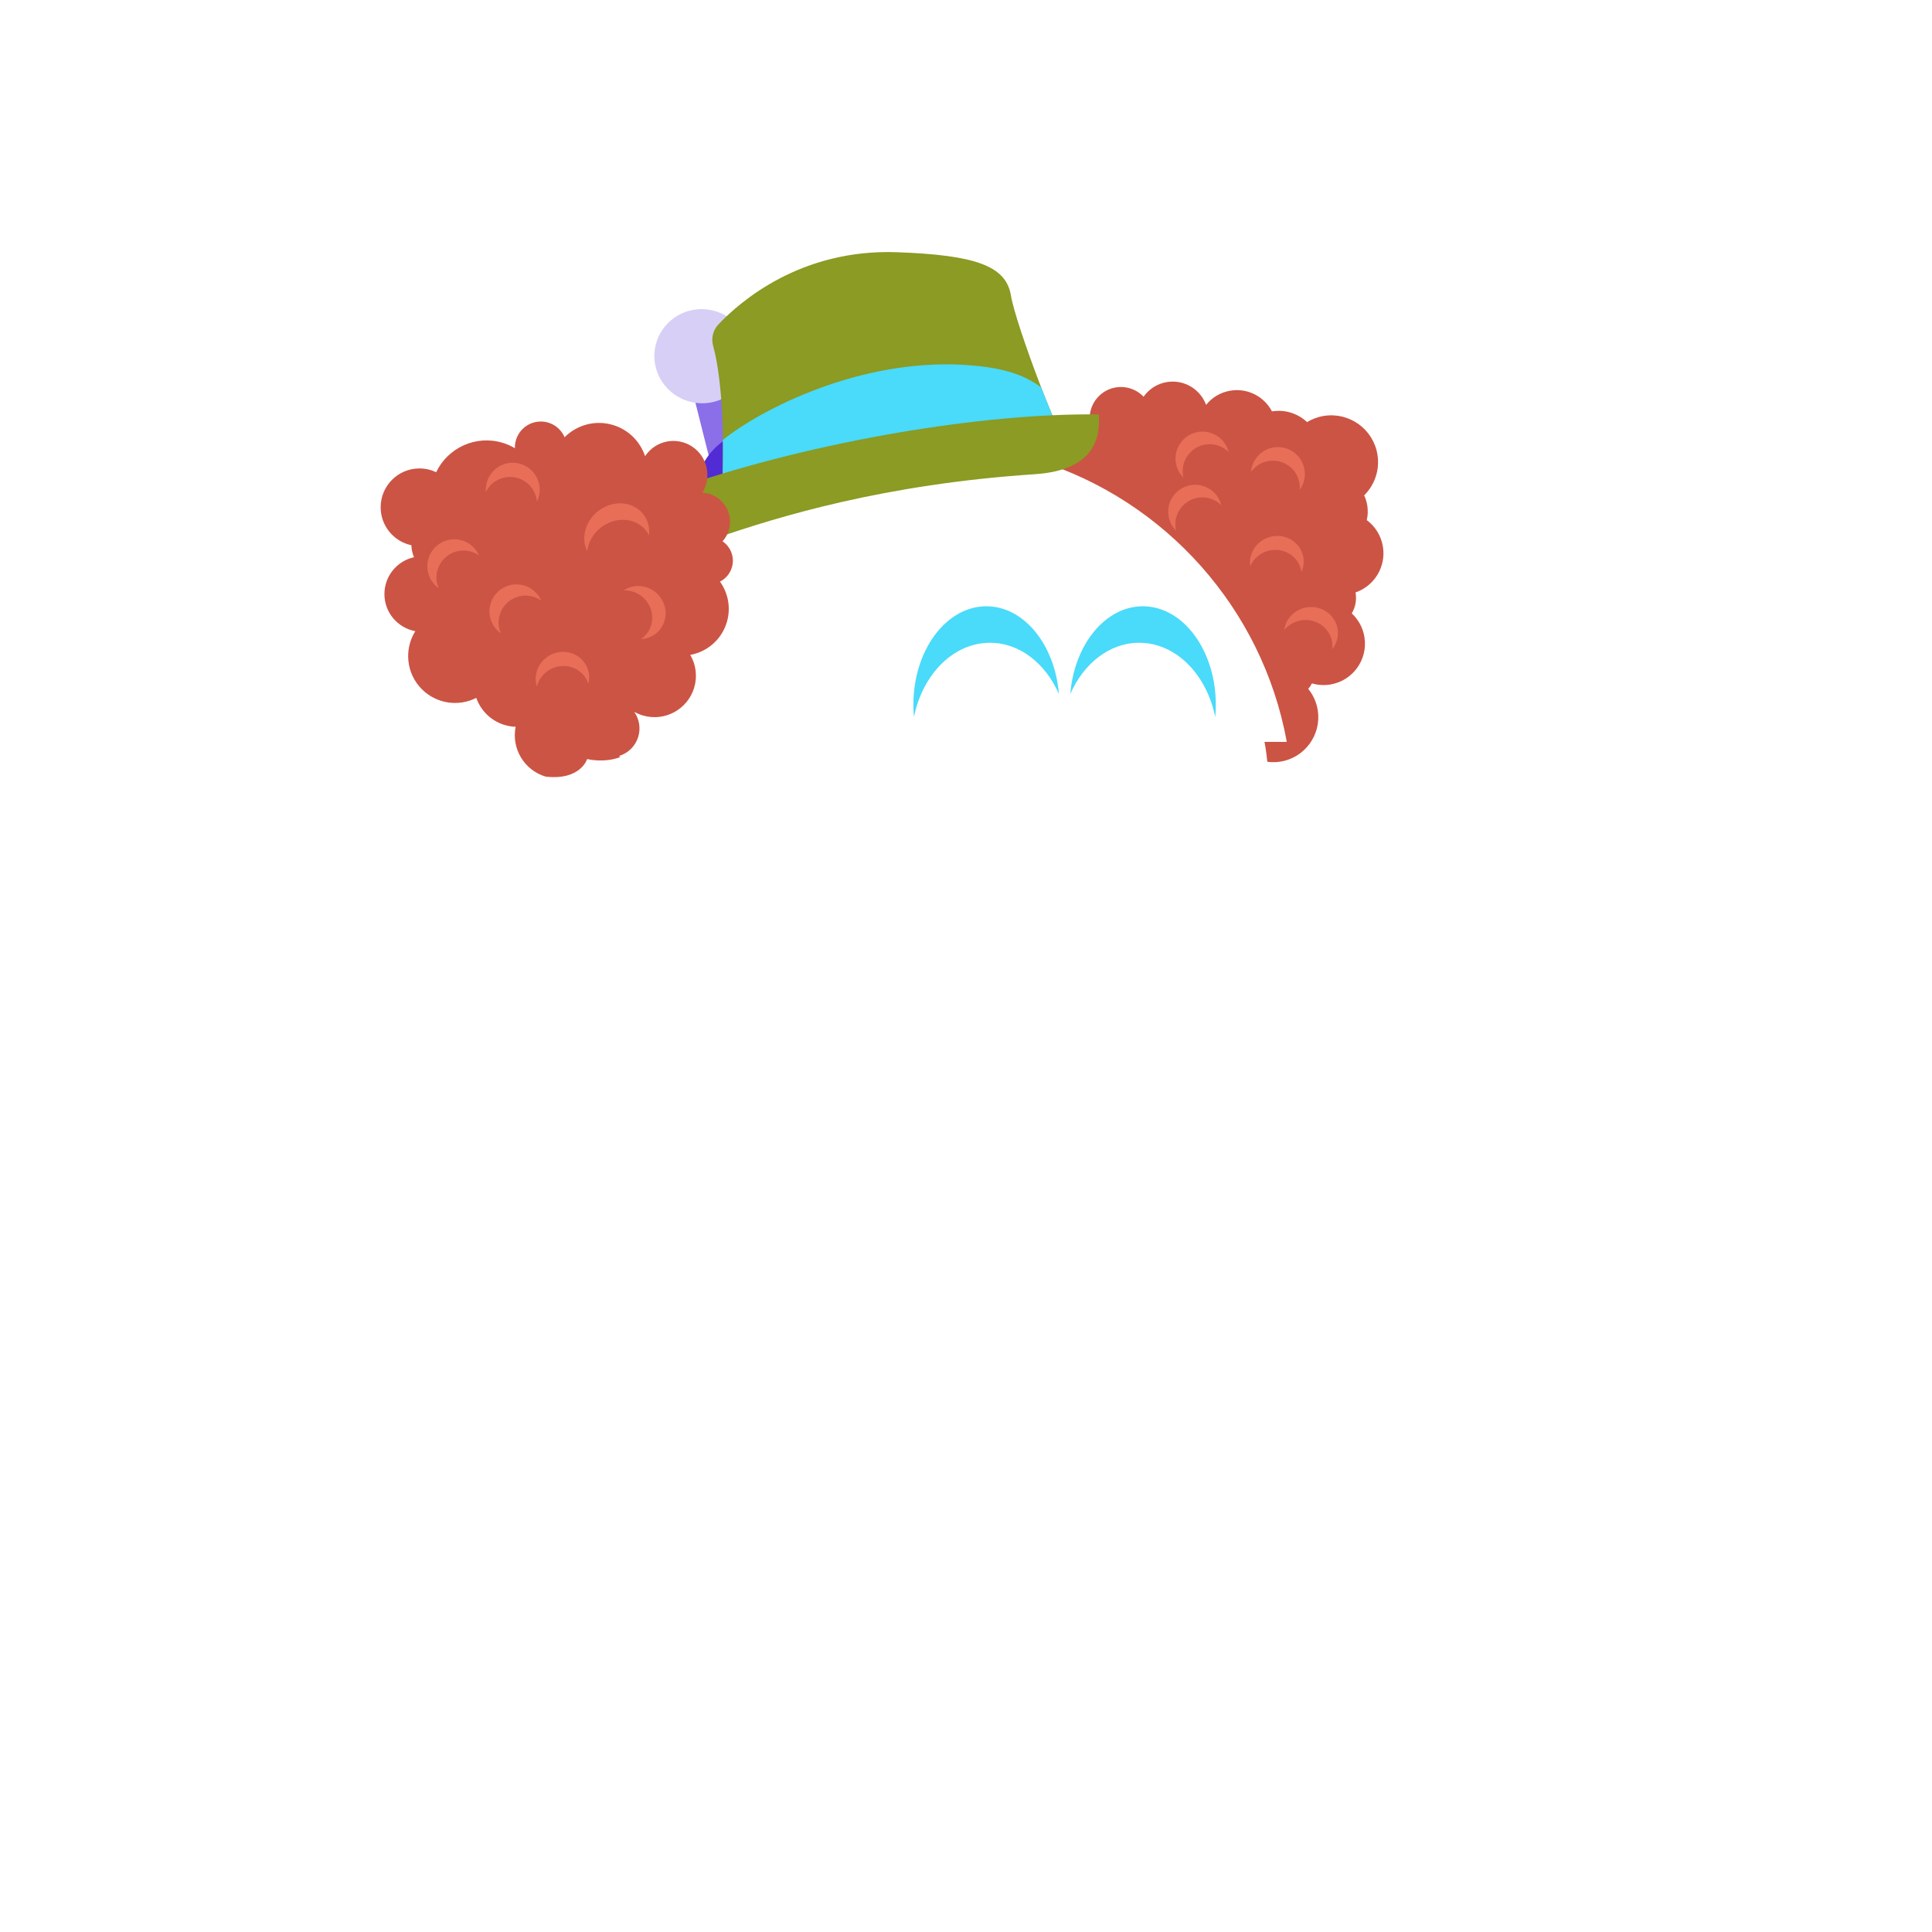<?xml version="1.0" encoding="utf-8"?>
<!-- Generator: Adobe Illustrator 24.3.0, SVG Export Plug-In . SVG Version: 6.00 Build 0)  -->
<svg version="1.1" xmlns="http://www.w3.org/2000/svg" xmlns:xlink="http://www.w3.org/1999/xlink" x="0px" y="0px"
	 viewBox="0 0 2000 2000" enable-background="new 0 0 2000 2000" xml:space="preserve">
<g id="ghost-image" display="none">
	<g display="inline" opacity="0.5">
		<path fill="#8A6FE8" d="M1469.02,1134.64c-57.66-4.68-181.26-73.79-228.06-150.36c-28.4-46.51,24.83-83.62,53.75-36.22
			c31.36,51.3,134.81,115.23,179.86,118.94L1469.02,1134.64z"/>
		<path fill="#8A6FE8" d="M1525.01,1005.66l-88.68,33.66c-15.81,6.01-23.74,23.69-17.79,39.47c6.01,15.81,23.68,23.74,39.47,17.79
			l88.68-33.66c15.81-6.01,23.74-23.69,17.79-39.47C1558.56,1007.59,1540.82,999.63,1525.01,1005.66z"/>
		<path fill="#8A6FE8" d="M1416.45,1155.13l37.83,51.37c10.17,13.62,29.44,16.44,43.06,6.26c13.63-10.17,16.44-29.43,6.27-43.06
			l-38.78-52.71L1416.45,1155.13z"/>
		<path fill="#8A6FE8" d="M1450.74,1158.21l76.78,42.91c14.86,8.25,33.6,2.87,41.85-12.01c8.25-14.83,2.87-33.6-12.01-41.85
			l-57-32.1L1450.74,1158.21z"/>
		<path fill="#8A6FE8" d="M1460.34,1121.85l84.59,24.43c16.33,4.74,33.4-4.69,38.15-20.98c4.74-16.33-4.69-33.4-20.98-38.15
			l-86.18-24.89L1460.34,1121.85z"/>
		
			<radialGradient id="SVGID_1_" cx="6130.142" cy="9277.515" r="6.05" gradientTransform="matrix(10.652 0 0 -10.652 -63843.629 99923.188)" gradientUnits="userSpaceOnUse">
			<stop  offset="0" style="stop-color:#8065E0"/>
			<stop  offset="1" style="stop-color:#512BD4"/>
		</radialGradient>
		<path fill="url(#SVGID_1_)" d="M1451.57,1168.18c35.59,0,64.45-28.85,64.45-64.44c0-35.59-28.86-64.44-64.45-64.44
			c-35.58,0-64.44,28.85-64.44,64.44C1387.13,1139.33,1415.99,1168.18,1451.57,1168.18z"/>
		
			<linearGradient id="SVGID_2_" gradientUnits="userSpaceOnUse" x1="432.504" y1="14876.175" x2="492.281" y2="14591.467" gradientTransform="matrix(1 0 0 -1 694 15972)">
			<stop  offset="0" style="stop-color:#522CD5"/>
			<stop  offset="0.44" style="stop-color:#8A6FE8"/>
		</linearGradient>
		<path fill="url(#SVGID_2_)" d="M1216.5,1374.16c0.66-59.76-7.85-181.06-69.53-282.64l-60.31,36.62
			c55.97,92.13,60.17,199.66,58.87,246.57C1145.39,1378.59,1181.58,1382.1,1216.5,1374.16z"/>
		<path fill="#522CD5" d="M1145.53,1374.05l55.85-0.26l52.14,298.71l-112.1,0.52c-8.54,0.03-15.01-6.84-14.43-15.38L1145.53,1374.05
			z"/>
		
			<linearGradient id="SVGID_3_" gradientUnits="userSpaceOnUse" x1="468.524" y1="14600.007" x2="646.133" y2="14283.353" gradientTransform="matrix(1 0 0 -1 694 15972)">
			<stop  offset="0" style="stop-color:#522CD5"/>
			<stop  offset="0.44" style="stop-color:#8A6FE8"/>
		</linearGradient>
		<path fill="url(#SVGID_3_)" d="M1373.04,1593.94c9.68,7.65,9.52,18.71,8.77,30.39l-2.33,35.78c-0.43,6.41-6.01,11.68-12.41,11.7
			l-116.82,0.52c-7.28,0.03-12.76-5.84-12.27-13.08l0.77-37.08c0.89-13.48-3.65-18.43-14.08-31.13
			c-17.88-21.7-70.74-139.98-65.71-217.05l57.52-0.26C1220.29,1419.47,1280.66,1521.05,1373.04,1593.94z"/>
		
			<radialGradient id="SVGID_4_" cx="6400.326" cy="8978.099" r="6.049" gradientTransform="matrix(20.348 -0.093 -0.093 -20.348 -128096.188 184818.438)" gradientUnits="userSpaceOnUse">
			<stop  offset="0.034" style="stop-color:#522CD5"/>
			<stop  offset="0.996" style="stop-color:#8A6FE8"/>
		</radialGradient>
		<path fill="url(#SVGID_4_)" d="M1381.81,1624.33c0.55-8.17,0.69-15.98-2.5-22.59l-145.71,0.66c4.03,5.92,5.72,11.09,5.18,19.74
			l-0.78,37.08c-0.48,7.27,5.03,13.14,12.27,13.08l116.82-0.51c6.41-0.03,11.99-5.29,12.42-11.7L1381.81,1624.33z"/>
		
			<linearGradient id="SVGID_5_" gradientUnits="userSpaceOnUse" x1="103.627" y1="14880.539" x2="172.359" y2="14557.18" gradientTransform="matrix(1 0 0 -1 694 15972)">
			<stop  offset="0" style="stop-color:#522CD5"/>
			<stop  offset="0.44" style="stop-color:#8A6FE8"/>
		</linearGradient>
		<path fill="url(#SVGID_5_)" d="M847.6,1418.81l-71.31-8.88l40.1-322.45l71.32,8.85L847.6,1418.81z"/>
		<path fill="#522CD5" d="M781.46,1371.7l56.51-0.26l15.64,302.04L740.18,1674c-8.62,0.03-14.31-6.93-12.68-15.55L781.46,1371.7z"/>
		
			<linearGradient id="SVGID_6_" gradientUnits="userSpaceOnUse" x1="48.804" y1="14573.005" x2="202.848" y2="14279.472" gradientTransform="matrix(1 0 0 -1 694 15972)">
			<stop  offset="0" style="stop-color:#522CD5"/>
			<stop  offset="0.44" style="stop-color:#8A6FE8"/>
		</linearGradient>
		<path fill="url(#SVGID_6_)" d="M945.67,1595.09c8.71,7.88,8.51,18,6.27,29.81l-6.81,36.19c-1.21,6.47-7.53,11.78-14,11.81
			l-162.21,0.75c-7.36,0.02-12.19-5.89-10.81-13.25l5.78-37.51c2.56-13.62,0.57-17.65,0.83-35.13
			c0.49-32.76,15.61-138.25,30.27-216.16l58.21-0.25C851.42,1417.63,871.48,1527.86,945.67,1595.09z"/>
		
			<radialGradient id="SVGID_7_" cx="6408.577" cy="8954.6" r="6.049" gradientTransform="matrix(22.145 -0.101 -0.101 -22.122 -140153.875 200277.297)" gradientUnits="userSpaceOnUse">
			<stop  offset="0.034" style="stop-color:#522CD5"/>
			<stop  offset="0.996" style="stop-color:#8A6FE8"/>
		</radialGradient>
		<path fill="url(#SVGID_7_)" d="M763.92,1622.92l-5.78,37.51c-1.38,7.33,3.45,13.28,10.81,13.25l162.2-0.74
			c6.5-0.03,12.79-5.35,14-11.81l6.81-36.19c1.61-8.57,2.1-16.24-1.03-22.82l-185.86,0.83
			C765.36,1609.61,765.53,1614.39,763.92,1622.92z"/>
		<path fill="#8A6FE8" d="M803.96,455.82l-67.46,27.13l-18.37-73.07l48.43-19.49L803.96,455.82z"/>
		<path fill="#512BD4" d="M788.84,581.95c38.16,0,69.1-30.94,69.1-69.1c0-38.16-30.94-69.1-69.1-69.1s-69.1,30.94-69.1,69.1
			C719.74,551.01,750.68,581.95,788.84,581.95z"/>
		
			<radialGradient id="SVGID_8_" cx="6601.943" cy="8790.569" r="6.049" gradientTransform="matrix(61.95 0 0 -61.95 -407973.375 545342.125)" gradientUnits="userSpaceOnUse">
			<stop  offset="0.474" style="stop-color:#A08BE8"/>
			<stop  offset="0.862" style="stop-color:#8065E0"/>
		</radialGradient>
		<path fill="url(#SVGID_8_)" d="M1300.17,939.67c24.86-95.46,8.83-171.66,8.83-171.66h22.45l0.54-0.43
			c-32.16-175.17-185.6-307.91-370.05-307.91c-207.82,0-376.29,168.47-376.29,376.29c0,207.82,168.44,376.29,376.29,376.29
			c163.98,0,303.45-104.92,354.99-251.25C1318.43,954.79,1318.29,943.64,1300.17,939.67z"/>
		<path fill="#D8CFF7" d="M1286.38,1026.53h-648.9c14.57,24.75,31.88,47.66,51.54,68.36h545.85
			C1254.5,1074.17,1271.8,1051.28,1286.38,1026.53z"/>
		
			<radialGradient id="SVGID_9_" cx="6575.88" cy="8822.003" r="6.049" gradientTransform="matrix(48.258 0 0 -48.258 -316107.375 426431.969)" gradientUnits="userSpaceOnUse">
			<stop  offset="0.093" style="stop-color:#E1DFDD"/>
			<stop  offset="0.9" style="stop-color:#FFFFFF"/>
		</radialGradient>
		<path fill="url(#SVGID_9_)" d="M1300.17,939.67c24.55-94.28,9.22-169.73,8.86-171.57H918.6c0,0-24.61-2.5-24.61,19.98
			c0,22.48,0.93,85.94,0.93,156.17c0,14.43,11.81,21.38,21.12,21.38C916.07,965.59,1256.6,965.57,1300.17,939.67z"/>
		<path fill="#A08BE8" d="M1065.02,939.87c0,0,60.05-47.51,71.75-56.31c11.72-8.8,21.96-9.29,32.71,0
			c10.75,9.29,70.85,56.31,70.85,56.31H1065.02z"/>
		<path fill="#512BD4" d="M1315.41,965.33c0,0,10.43-20.06-15.24-25.67c0.03-0.08-383.82-0.28-383.82-0.28
			c-8.93,0-20.43-5.32-21.41-14c0,6.21,0.03,12.47,0.03,18.83c0,13.11,9.75,20.03,18.48,21.18c0.86,0.11,1.75,0.2,2.65,0.2h26.24
			L1315.41,965.33z"/>
		<path fill="#512BD4" d="M1286.53,851.61c0.41-27.33-12.44-49.69-28.69-49.93c-16.25-0.24-29.76,21.72-30.17,49.05
			c-0.41,27.34,12.44,49.69,28.69,49.93C1272.61,900.9,1286.12,878.95,1286.53,851.61z"/>
		<path fill="#8065E0" d="M1256.74,825.01c-10.75,10.75-10.75,28.17,0,38.92c7.36,7.36,17.85,9.69,27.19,6.96
			c1.58-5.89,2.5-12.42,2.62-19.26c0.2-13.39-2.79-25.58-7.82-34.58C1270.88,816.36,1262.75,819,1256.74,825.01z"/>
		<path fill="#512BD4" d="M1020.8,900.92c16.25-0.24,29.1-22.6,28.69-49.93c-0.41-27.33-13.91-49.3-30.17-49.05
			c-16.25,0.24-29.1,22.6-28.69,49.93C991.04,879.19,1004.54,901.16,1020.8,900.92z"/>
		<path fill="#8065E0" d="M1019.83,826.62c-10.75,10.75-10.75,28.17,0,38.92c7.33,7.33,17.74,9.63,27.02,6.98
			c1.78-6.55,2.76-13.85,2.64-21.59c-0.17-12.42-3.07-23.69-7.7-32.28C1033.95,817.97,1025.84,820.61,1019.83,826.62z"/>
		<path fill="#512BD4" d="M1084.82,1115.23l123.17-0.56l-0.5-108.94l-123.17,0.56L1084.82,1115.23z"/>
		<path fill="#FFFFFF" d="M1106.12,1074.51c-0.83,0-1.52-0.26-2.1-0.8c-0.57-0.55-0.86-1.24-0.86-1.98c0-0.77,0.28-1.47,0.86-2.01
			c0.57-0.57,1.26-0.83,2.1-0.83c0.83,0,1.52,0.29,2.1,0.83c0.57,0.54,0.89,1.24,0.89,2.01c0,0.77-0.28,1.43-0.86,1.98
			C1107.68,1074.22,1106.96,1074.51,1106.12,1074.51z"/>
		<path fill="#FFFFFF" d="M1138.89,1073.97h-5.32l-14.08-22.11c-0.34-0.54-0.67-1.15-0.9-1.75h-0.11c0.11,0.63,0.18,2.01,0.18,4.14
			l0.03,19.74h-4.72l-0.05-30.12h5.66l13.6,21.59c0.57,0.89,0.94,1.52,1.12,1.84h0.08c-0.15-0.8-0.2-2.15-0.2-4.05l-0.03-19.4h4.69
			L1138.89,1073.97z"/>
		<path fill="#FFFFFF" d="M1161.83,1073.94l-16.5,0.03l-0.06-30.12l15.84-0.03v4.25l-10.95,0.03l0.03,8.54l10.09-0.03v4.23
			l-10.09,0.03l0.02,8.91l11.61-0.03V1073.94z"/>
		<path fill="#FFFFFF" d="M1185.2,1048.01l-8.45,0.02l0.06,25.87h-4.89l-0.06-25.87l-8.42,0.03v-4.25l21.73-0.06L1185.2,1048.01z"/>
		<path fill="#8A6FE8" d="M529.43,1254.19l40.18,57.34c10.81,15.24,31.93,18.74,47.17,7.94c15.23-10.81,18.74-31.93,7.93-47.14
			l-49.73-69.3L529.43,1254.19z"/>
		<path fill="#8A6FE8" d="M460.13,1232.49L449,1301.65c-2.82,18.43,9.8,35.7,28.28,38.52c18.43,2.82,35.7-9.8,38.52-28.29
			l11.38-70.88L460.13,1232.49z"/>
		<path fill="#8A6FE8" d="M504.99,1240.3l-9.34,69.42c-2.36,18.48,10.75,35.44,29.23,37.8c18.48,2.36,35.44-10.75,37.83-29.23
			l9.6-71.2L504.99,1240.3z"/>
		<path fill="#8A6FE8" d="M442.74,1211.82l-25.09,65.39c-6.58,17.48,2.3,36.99,19.78,43.52c17.48,6.58,36.99-2.3,43.52-19.77
			l25.73-67.06L442.74,1211.82z"/>
		
			<linearGradient id="SVGID_10_" gradientUnits="userSpaceOnUse" x1="-100.864" y1="15112.47" x2="-100.864" y2="14731.577" gradientTransform="matrix(1 0 0 -1 694 15972)">
			<stop  offset="0.249" style="stop-color:#967FE6"/>
			<stop  offset="1" style="stop-color:#8A6FE8"/>
		</linearGradient>
		<path fill="url(#SVGID_10_)" d="M489.3,1240.42c-27.91-57-44.21-154.45,1.78-241.6c27.97-52.92,89.19-120.03,222.28-139.29
			l10.69,73.79c-80.8,11.7-138.52,46.39-167,100.32c-30.84,58.41-22.59,129.43-0.78,174.04L489.3,1240.42z"/>
		
			<radialGradient id="SVGID_11_" cx="6115.621" cy="9256.345" r="6.049" gradientTransform="matrix(11.399 0 0 -11.399 -68974.609 106373.547)" gradientUnits="userSpaceOnUse">
			<stop  offset="0" style="stop-color:#8065E0"/>
			<stop  offset="1" style="stop-color:#512BD4"/>
		</radialGradient>
		<path fill="url(#SVGID_11_)" d="M738.97,954.1c38.06,0,68.9-30.84,68.9-68.9c0-38.06-30.84-68.9-68.9-68.9
			c-38.06,0-68.9,30.84-68.9,68.9C670.07,923.23,700.92,954.1,738.97,954.1z"/>
		
			<radialGradient id="SVGID_12_" cx="6401.903" cy="8960.301" r="6.049" gradientTransform="matrix(22.729 0 0 -22.729 -145005.266 204814.203)" gradientUnits="userSpaceOnUse">
			<stop  offset="0" style="stop-color:#8065E0"/>
			<stop  offset="1" style="stop-color:#512BD4"/>
		</radialGradient>
		<path fill="url(#SVGID_12_)" d="M508.62,1277.33c39.09,0,70.77-31.68,70.77-70.77c0-39.09-31.68-70.77-70.77-70.77
			c-39.09,0-70.77,31.68-70.77,70.77C437.85,1245.65,469.55,1277.33,508.62,1277.33z"/>
		<path fill="#D8CFF7" d="M739.68,415.8c-26.24,6.99-53.32-8.39-60.54-34.41c-7.19-26.01,8.22-52.72,34.46-59.7
			c26.24-6.98,53.32,8.39,60.54,34.41C781.36,382.11,765.95,408.78,739.68,415.8z"/>
	</g>
</g>
<g id="bot-base" display="none">
	<g display="inline">
		
			<radialGradient id="SVGID_13_" cx="6601.943" cy="8790.569" r="6.049" gradientTransform="matrix(61.95 0 0 -61.95 -407973.375 545342.125)" gradientUnits="userSpaceOnUse">
			<stop  offset="0.474" style="stop-color:#A08BE8"/>
			<stop  offset="0.862" style="stop-color:#8065E0"/>
		</radialGradient>
		<path fill="url(#SVGID_13_)" d="M1300.17,939.67c24.86-95.46,8.83-171.66,8.83-171.66h22.45l0.54-0.43
			c-32.16-175.17-185.6-307.91-370.05-307.91c-207.82,0-376.29,168.47-376.29,376.29c0,207.82,168.44,376.29,376.29,376.29
			c163.98,0,303.45-104.92,354.99-251.25C1318.43,954.79,1318.29,943.64,1300.17,939.67z"/>
		<path fill="#D8CFF7" d="M1286.38,1026.53h-648.9c14.57,24.75,31.88,47.66,51.54,68.36h545.85
			C1254.5,1074.17,1271.8,1051.28,1286.38,1026.53z"/>
		
			<radialGradient id="SVGID_14_" cx="6575.88" cy="8822.003" r="6.049" gradientTransform="matrix(48.258 0 0 -48.258 -316107.375 426431.969)" gradientUnits="userSpaceOnUse">
			<stop  offset="0.093" style="stop-color:#E1DFDD"/>
			<stop  offset="0.9" style="stop-color:#FFFFFF"/>
		</radialGradient>
		<path fill="url(#SVGID_14_)" d="M1300.17,939.67c24.55-94.28,9.22-169.73,8.86-171.57H918.6c0,0-24.61-2.5-24.61,19.98
			c0,22.48,0.93,85.94,0.93,156.17c0,14.43,11.81,21.38,21.12,21.38C916.07,965.59,1256.6,965.57,1300.17,939.67z"/>
		<path fill="#A08BE8" d="M1065.02,939.87c0,0,60.05-47.51,71.75-56.31c11.72-8.8,21.96-9.29,32.71,0
			c10.75,9.29,70.85,56.31,70.85,56.31H1065.02z"/>
		<path fill="#512BD4" d="M1315.41,965.33c0,0,10.43-20.06-15.24-25.67c0.03-0.08-383.82-0.28-383.82-0.28
			c-8.93,0-20.43-5.32-21.41-14c0,6.21,0.03,12.47,0.03,18.83c0,13.11,9.75,20.03,18.48,21.18c0.86,0.11,1.75,0.2,2.65,0.2h26.24
			L1315.41,965.33z"/>
		<path fill="#512BD4" d="M1084.82,1115.23l123.17-0.56l-0.5-108.94l-123.17,0.56L1084.82,1115.23z"/>
		<path fill="#FFFFFF" d="M1106.12,1074.51c-0.83,0-1.52-0.26-2.1-0.8c-0.57-0.55-0.86-1.24-0.86-1.98c0-0.77,0.28-1.47,0.86-2.01
			c0.57-0.57,1.26-0.83,2.1-0.83c0.83,0,1.52,0.29,2.1,0.83c0.57,0.54,0.89,1.24,0.89,2.01c0,0.77-0.28,1.43-0.86,1.98
			C1107.68,1074.22,1106.96,1074.51,1106.12,1074.51z"/>
		<path fill="#FFFFFF" d="M1138.89,1073.97h-5.32l-14.08-22.11c-0.34-0.54-0.67-1.15-0.9-1.75h-0.11c0.11,0.63,0.18,2.01,0.18,4.14
			l0.03,19.74h-4.72l-0.05-30.12h5.66l13.6,21.59c0.57,0.89,0.94,1.52,1.12,1.84h0.08c-0.15-0.8-0.2-2.15-0.2-4.05l-0.03-19.4h4.69
			L1138.89,1073.97z"/>
		<path fill="#FFFFFF" d="M1161.83,1073.94l-16.5,0.03l-0.06-30.12l15.84-0.03v4.25l-10.95,0.03l0.03,8.54l10.09-0.03v4.23
			l-10.09,0.03l0.02,8.91l11.61-0.03V1073.94z"/>
		<path fill="#FFFFFF" d="M1185.2,1048.01l-8.45,0.02l0.06,25.87h-4.89l-0.06-25.87l-8.42,0.03v-4.25l21.73-0.06L1185.2,1048.01z"/>
	</g>
</g>
<g id="asset">
	<g>
		<path fill="#8A6FE8" d="M803.96,455.82l-67.46,27.13l-18.37-73.07l48.43-19.49L803.96,455.82z"/>
		<path fill="#512BD4" d="M848.07,477.22c-44.76,14.18-85.89,36.52-121.66,65.26c-4.28-8.98-6.67-19.03-6.67-29.63
			c0-38.17,30.94-69.1,69.1-69.1C813.97,443.75,835.97,457.16,848.07,477.22z"/>
		<path fill="#D8CFF7" d="M739.68,415.8c-26.24,6.99-53.32-8.39-60.54-34.41c-7.19-26.01,8.22-52.72,34.46-59.7
			c26.24-6.98,53.32,8.39,60.54,34.41C781.36,382.11,765.95,408.78,739.68,415.8z"/>
	</g>
	<g>
		<path fill="#4ADAFA" d="M1024.87,665.39c30.75,0,57.51,21.46,71.31,53.1c-4.11-51.1-36.16-90.87-75.1-90.87
			c-41.73,0-75.55,45.66-75.55,101.99c0,4.31,0.2,8.55,0.58,12.72C955,698.12,986.89,665.39,1024.87,665.39z"/>
		<path fill="#4ADAFA" d="M1179.27,665.39c-30.75,0-57.51,21.46-71.31,53.1c4.11-51.1,36.16-90.87,75.1-90.87
			c41.73,0,75.55,45.66,75.55,101.99c0,4.31-0.2,8.55-0.58,12.72C1249.13,698.12,1217.25,665.39,1179.27,665.39z"/>
		<g>
			<path fill="#CC5444" d="M1431.62,566.07c-1.82-11.51-8.08-21.21-16.74-27.65c1.12-4.79,1.36-9.88,0.55-15.04
				c-0.6-3.76-1.72-7.3-3.26-10.58c10.7-10.59,16.32-26,13.79-42c-4.18-26.41-28.99-44.43-55.4-40.25
				c-6.39,1.01-12.28,3.24-17.5,6.4c-9.32-8.76-22.44-13.27-36.05-11.12c-0.09,0.01-0.17,0.03-0.26,0.05
				c-7.92-15.19-24.89-24.35-42.74-21.52c-10.44,1.65-19.33,7.12-25.47,14.76c-5.19-14.06-18.71-24.08-34.57-24.08
				c-12.46,0-23.46,6.19-30.13,15.65c-5.9-6.2-14.22-10.07-23.45-10.07c-17.88,0-32.37,14.49-32.37,32.37
				c0,0.49,0.02,0.98,0.04,1.46c-3.72-0.26-7.52-0.11-11.36,0.5c-22.13,3.51-38.58,20.96-41.83,41.98
				c131.47,41.32,231.84,152.84,257.14,290.65l-0.54,0.43H1309c0,0,1.57,7.44,2.96,20.59c4.37,0.58,8.89,0.56,13.46-0.16
				c25.4-4.02,42.72-27.87,38.7-53.27c-1.33-8.39-4.83-15.89-9.83-22.03c1.51-1.73,2.79-3.65,3.83-5.7
				c5.9,1.74,12.28,2.23,18.76,1.2c23.37-3.7,39.31-25.64,35.6-49.01c-1.56-9.84-6.36-18.35-13.13-24.65
				c3.62-6.12,5.21-13.48,4.01-21.05c-0.03-0.22-0.08-0.43-0.12-0.65C1422.56,606.65,1434.92,586.93,1431.62,566.07z"/>
			<path fill="#E86E58" d="M1295.07,488.44c4.46-6.17,11.4-10.5,19.56-11.4c15.32-1.69,29.11,9.36,30.8,24.68
				c0.2,1.81,0.22,3.6,0.07,5.35c3.91-5.41,5.9-12.24,5.11-19.4c-1.69-15.32-15.48-26.37-30.8-24.68
				C1306.31,464.48,1296.13,475.38,1295.07,488.44z"/>
			<path fill="#E86E58" d="M1217.54,549.53c-1.84-7.38-0.67-15.49,3.91-22.3c8.59-12.8,25.93-16.21,38.72-7.62
				c1.51,1.02,2.89,2.16,4.13,3.39c-1.61-6.48-5.54-12.41-11.52-16.42c-12.8-8.59-30.13-5.18-38.72,7.62
				C1206.48,525.48,1208.25,540.29,1217.54,549.53z"/>
			<path fill="#E86E58" d="M1294.19,586.1c3.02-6.85,8.85-12.52,16.6-15.23c14.55-5.09,30.34,2.21,35.27,16.31
				c0.58,1.67,0.98,3.35,1.22,5.04c2.65-6.01,3.12-12.91,0.82-19.5c-4.93-14.09-20.72-21.39-35.27-16.31
				C1299.99,560.89,1292.42,573.52,1294.19,586.1z"/>
			<path fill="#E86E58" d="M1225.13,494.48c-1.84-7.38-0.67-15.49,3.91-22.3c8.59-12.8,25.93-16.21,38.72-7.62
				c1.51,1.02,2.89,2.16,4.13,3.39c-1.61-6.48-5.54-12.41-11.52-16.42c-12.8-8.59-30.13-5.18-38.72,7.62
				C1214.07,470.44,1215.84,485.25,1225.13,494.48z"/>
			<path fill="#E86E58" d="M1329.45,652.24c4.7-5.82,11.82-9.77,20-10.36c15.37-1.11,28.7,10.07,29.77,24.97
				c0.13,1.76,0.07,3.49-0.14,5.18c4.13-5.11,6.39-11.64,5.89-18.61c-1.07-14.89-14.4-26.07-29.77-24.96
				C1341.64,629.43,1331.03,639.63,1329.45,652.24z"/>
		</g>
		<g>
			<path fill="#8B9B23" d="M747.63,506.6c3.19-87.9-4.42-130.64-9.43-148.66c-2.17-7.8-0.09-16.18,5.47-22.06
				c22.58-23.86,85.36-78.39,184.95-74.78c80.57,2.92,112.77,13.88,117.87,44.68c5.1,30.8,53.15,157.87,66.36,171
				C1126.06,489.91,747.63,506.6,747.63,506.6z"/>
			<path fill="#4ADAFA" d="M747.63,506.6c0,0,378.43-16.69,365.22-29.82c-6.43-6.39-21.11-39.76-35.07-75.88
				c-13.96-9.77-32.01-20.27-79.26-23.16c-108.44-6.65-210.74,45.93-250.2,77.66C748.51,470.46,748.32,487.46,747.63,506.6z"/>
			<path fill="#8B9B23" d="M707.17,503.32c138.16-46.98,310.14-75.8,430.36-74.32c1.53,22.85-3.11,57.72-66.42,61.91
				c-155.14,10.26-264.59,43.66-329.34,65.99C698.25,571.91,693.16,520.04,707.17,503.32z"/>
		</g>
		<g>
			<g>
				<path fill="#CC5444" d="M757.64,587.36c3.1-10.4-1.12-21.25-9.68-27c4.83-5.34,7.77-12.43,7.77-20.2
					c0-15.94-12.37-28.98-28.04-30.06c-0.12-0.17-0.24-0.34-0.36-0.5c8.06-13.5,6.27-31.24-5.35-42.86
					c-13.73-13.73-36-13.73-49.73,0c-1.7,1.7-3.19,3.53-4.47,5.47c-5.02-15.02-17.02-27.44-33.35-32.3
					c-18.35-5.47-37.34,0.05-49.97,12.72c-4.09-9.57-13.58-16.27-24.64-16.27c-14.8,0-26.79,11.99-26.79,26.79
					c0,0.28,0.01,0.56,0.02,0.84c-3.98-2.35-8.29-4.28-12.92-5.66c-27.65-8.24-56.6,5.22-68.6,30.49c-5.24-2.5-11.1-3.9-17.29-3.9
					c-22.19,0-40.19,17.99-40.19,40.19c0,19.33,13.65,35.47,31.83,39.31c0.1,4.4,1.05,8.59,2.69,12.41
					c-17.51,3.86-30.62,19.47-30.62,38.14c0,19.15,13.78,35.07,31.97,38.41c-11.77,18.75-9.5,43.79,6.81,60.11
					c15.24,15.24,38.09,18.22,56.32,8.96c4.58,13.06,15.14,23.82,29.42,28.07c3.77,1.12,7.56,1.72,11.32,1.84
					c-4.5,22.4,8.74,44.94,31.07,51.59c36.26,4.13,42.96-18.2,42.96-18.2s17.19,4.45,34.26-2.02c-0.39-0.4-0.77-0.8-1.17-1.18
					c9.22-2.83,16.89-10.06,19.85-19.99c2.71-9.11,0.86-18.5-4.23-25.7c2.74,1.54,5.69,2.82,8.83,3.75
					c22.67,6.75,46.53-6.15,53.28-28.82c3.52-11.83,1.69-23.97-4.08-33.84c17.4-3.14,32.45-15.73,37.84-33.83
					c4.44-14.92,1.35-30.29-7.07-42.04C751.07,599.16,755.65,594.01,757.64,587.36z"/>
				<g>
					<path fill="#E86E58" d="M503,509.26c3.38-6.82,9.52-12.23,17.42-14.46c14.83-4.19,30.25,4.45,34.44,19.28
						c0.49,1.75,0.8,3.51,0.95,5.26c2.97-5.98,3.81-13.04,1.86-19.97c-4.19-14.83-19.6-23.47-34.44-19.28
						C510.15,483.78,501.9,496.21,503,509.26z"/>
					<path fill="#E86E58" d="M454.13,608.93c-3.03-6.98-3.2-15.17,0.19-22.64c6.37-14.03,22.91-20.25,36.95-13.88
						c1.66,0.75,3.2,1.65,4.64,2.67c-2.66-6.13-7.51-11.33-14.06-14.3c-14.03-6.37-30.58-0.16-36.95,13.88
						C439.27,587.03,443.44,601.35,454.13,608.93z"/>
					<path fill="#E86E58" d="M607.9,570.66c1.03-8.96,5.76-17.85,13.79-24.27c15.08-12.05,36.09-10.84,46.92,2.72
						c1.28,1.6,2.35,3.31,3.24,5.08c0.9-7.86-1.04-15.77-6.11-22.1c-10.84-13.56-31.85-14.77-46.92-2.72
						C605.53,540,601.29,557.4,607.9,570.66z"/>
					<path fill="#E86E58" d="M555.74,710.69c1.85-7.25,6.67-13.81,13.87-17.75c13.51-7.41,30.29-2.8,37.47,10.29
						c0.85,1.55,1.52,3.14,2.03,4.77c1.62-6.36,0.96-13.25-2.4-19.37c-7.18-13.09-23.95-17.7-37.47-10.29
						C557.32,684.87,551.93,698.56,555.74,710.69z"/>
					<path fill="#E86E58" d="M645.63,611.22c7.47-0.33,15.15,2.39,21.01,8.14c11,10.79,11.44,28.18,0.98,38.84
						c-1.24,1.26-2.57,2.36-3.98,3.32c6.56-0.29,12.96-2.91,17.85-7.89c10.46-10.66,10.02-28.05-0.98-38.84
						C670.8,605.27,656.13,604.06,645.63,611.22z"/>
				</g>
			</g>
			<path fill="#E86E58" d="M518.46,655.6c-3.03-6.98-3.2-15.17,0.19-22.64c6.37-14.03,22.91-20.25,36.95-13.88
				c1.66,0.75,3.2,1.65,4.64,2.67c-2.66-6.13-7.51-11.33-14.06-14.3c-14.03-6.37-30.58-0.16-36.95,13.88
				C503.6,633.7,507.77,648.02,518.46,655.6z"/>
		</g>
	</g>
</g>
</svg>
